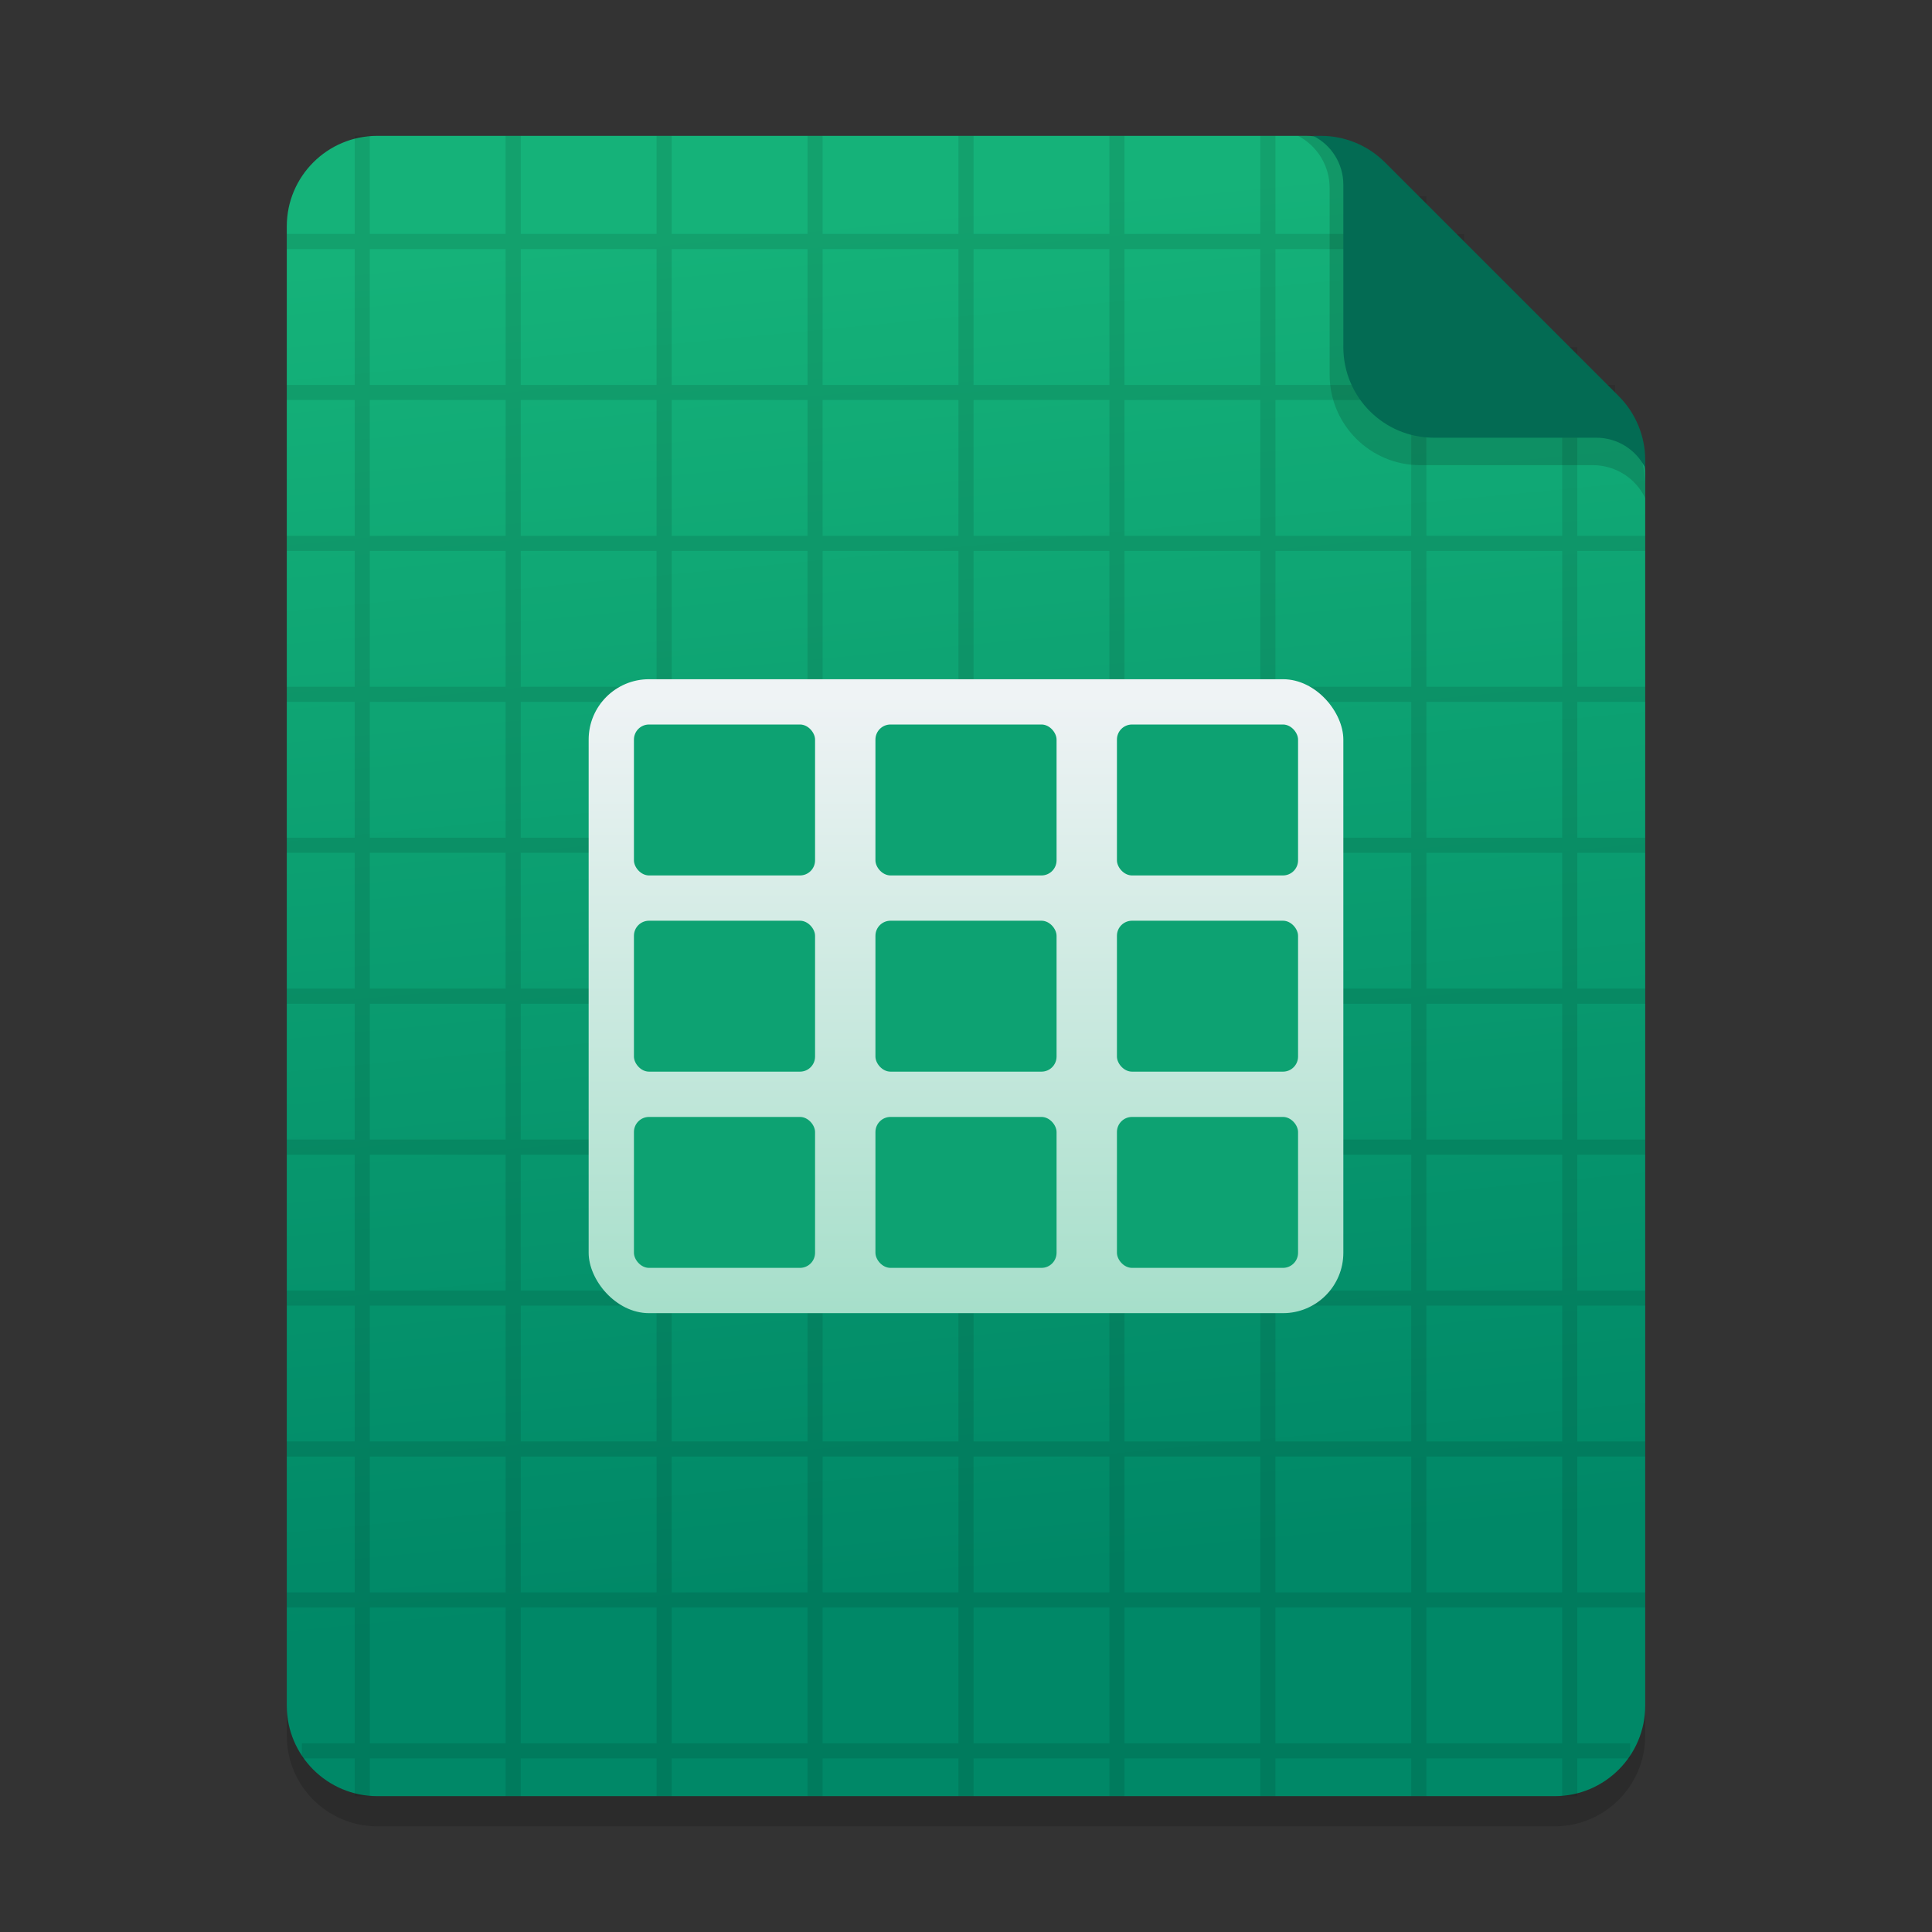 <svg width="128" height="128" viewBox="0 0 128 128" fill="none" xmlns="http://www.w3.org/2000/svg">
<rect x="0" y="0" width="128" height="128" fill="#333333" stroke="none"/>
<g clip-path="url(#clip0_3152_267)">
<path d="M19 17C19 13.686 21.686 11 25 11L86.515 11C88.106 11 89.632 11.632 90.757 12.757L107.243 29.243C108.368 30.368 109 31.894 109 33.485V115C109 118.314 106.314 121 103 121H25C21.686 121 19 118.314 19 115V17Z" fill="black" fill-opacity="0.15"/>
<path d="M19 15C19 11.686 21.686 9 25 9L86.515 9C88.106 9 89.632 9.632 90.757 10.757L107.243 27.243C108.368 28.368 109 29.894 109 31.485V113C109 116.314 106.314 119 103 119H25C21.686 119 19 116.314 19 113V15Z" fill="url(#paint0_linear_3152_267)"/>
<path d="M19 16H97M19 26H107M19 36H109M19 46H109M19 56H109M19 66H109M19 76H109M19 86H109M19 96H109M19 106H109M20 116H108M24 9V119M34 9V119M44 9V119M54 9V119M64 9V119M74 9V119M84 9V119M94 13V119M104 23V119" stroke="black" stroke-opacity="0.1"/>
<path d="M86 9H86.576C88.212 9 89.776 9.668 90.908 10.849L107.332 27.987C108.402 29.104 109 30.591 109 32.138V33C108.361 31.667 107.014 30.818 105.535 30.818H94.091C90.777 30.818 88.091 28.132 88.091 24.818V12.449C88.091 11 87.285 9.67 86 9Z" fill="black" fill-opacity="0.15"/>
<path d="M87 9H87.515C89.106 9 90.632 9.632 91.757 10.757L107.243 26.243C108.368 27.368 109 28.894 109 30.485V31C108.387 29.774 107.134 29 105.764 29H95C91.686 29 89 26.314 89 23V12.236C89 10.866 88.226 9.613 87 9Z" fill="#036B53"/>
<rect x="39" y="45" width="50" height="42" rx="4" fill="url(#paint1_linear_3152_267)"/>
<rect x="42" y="48" width="12" height="10" rx="1" fill="#0DA272"/>
<rect x="42" y="61" width="12" height="10" rx="1" fill="#0DA272"/>
<rect x="42" y="74" width="12" height="10" rx="1" fill="#0DA272"/>
<rect x="58" y="48" width="12" height="10" rx="1" fill="#0DA272"/>
<rect x="58" y="61" width="12" height="10" rx="1" fill="#0DA272"/>
<rect x="58" y="74" width="12" height="10" rx="1" fill="#0DA272"/>
<rect x="74" y="48" width="12" height="10" rx="1" fill="#0DA272"/>
<rect x="74" y="61" width="12" height="10" rx="1" fill="#0DA272"/>
<rect x="74" y="74" width="12" height="10" rx="1" fill="#0DA272"/>
</g>
<defs>
<linearGradient id="paint0_linear_3152_267" x1="58.706" y1="13.806" x2="67.376" y2="104.539" gradientUnits="userSpaceOnUse">
<stop stop-color="#15B279"/>
<stop offset="1" stop-color="#008867"/>
</linearGradient>
<linearGradient id="paint1_linear_3152_267" x1="64" y1="46.135" x2="64" y2="87" gradientUnits="userSpaceOnUse">
<stop stop-color="#EFF3F5"/>
<stop offset="1" stop-color="#A6DFCA"/>
</linearGradient>
<clipPath id="clip0_3152_267">
<rect width="128" height="128" fill="white"/>
</clipPath>
</defs>
</svg>
